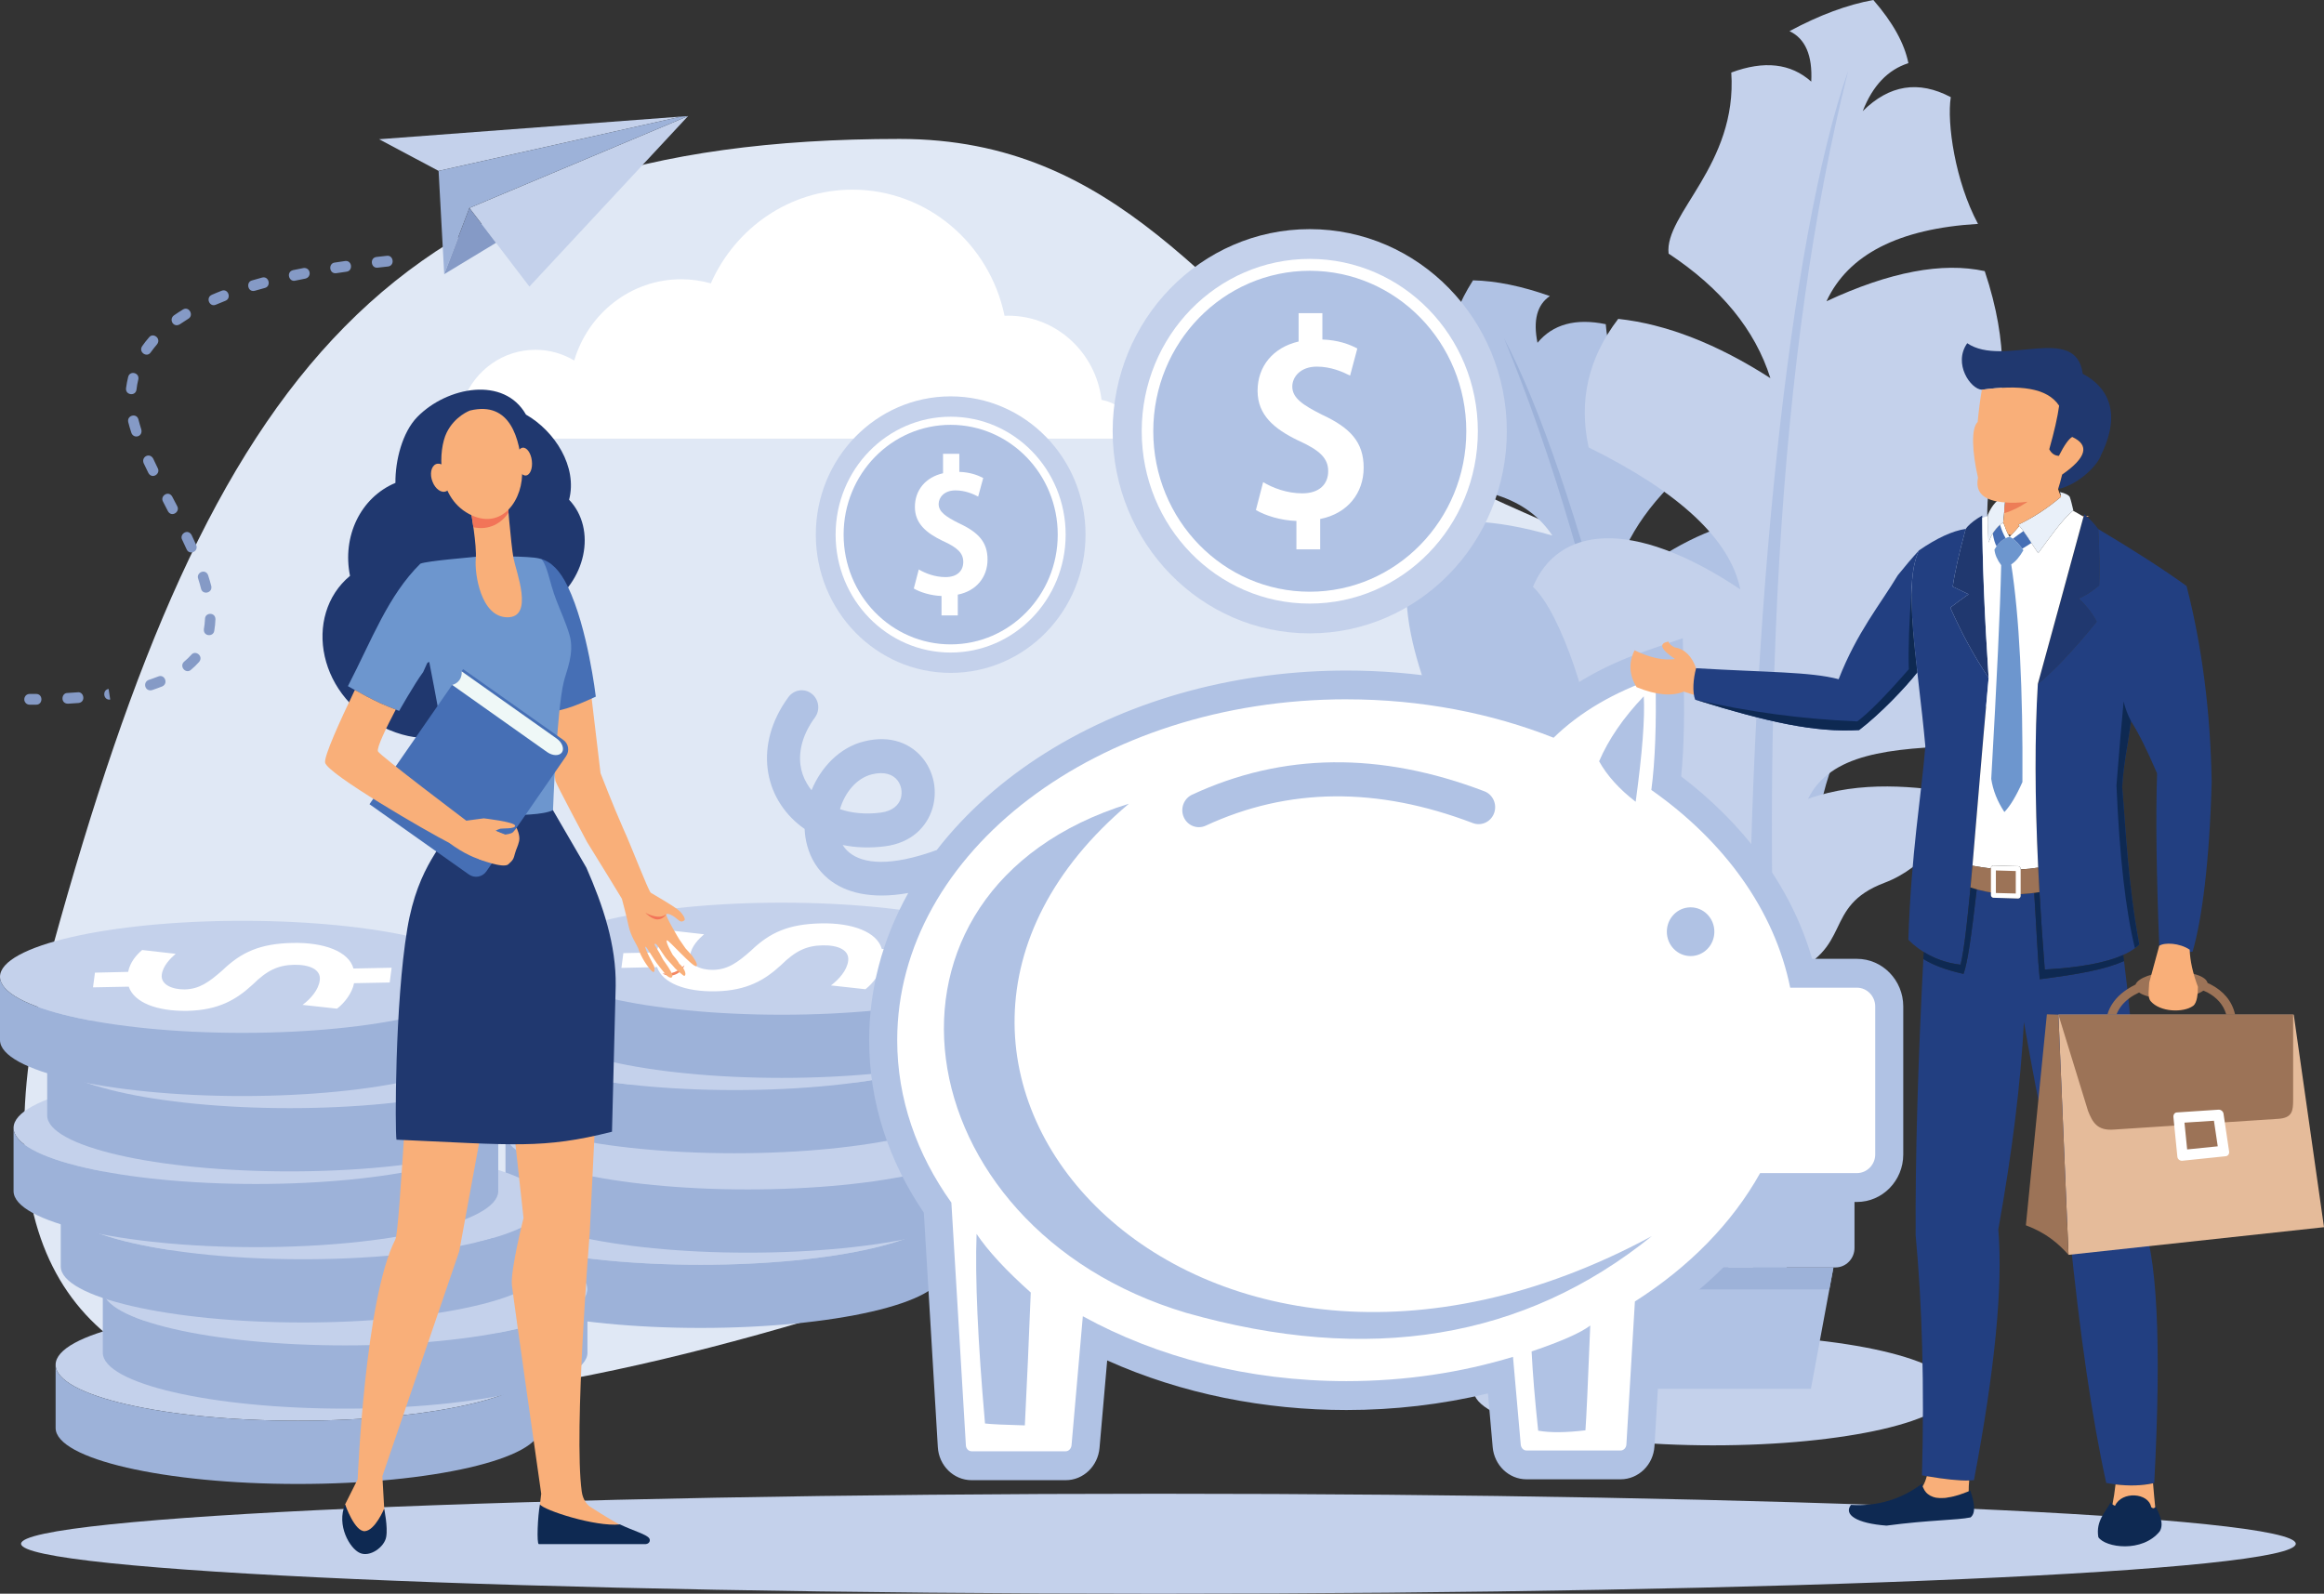 <?xml version="1.0" encoding="UTF-8"?><svg id="a" xmlns="http://www.w3.org/2000/svg" viewBox="0 0 1957.97 1342.91"><rect x="0" y="0" width="1957.97" height="1342.91" fill="#333333" stroke="none"/><path d="M757.88,117.07c184.72,0,262.52,135.56,395.84,240.91,176.48,139.46,352.96,48.67,381.22,519.86,25.13,419.28-288.65,45.36-731.2,195.55C361.27,1223.66-89.37,1284.09,44.37,798.12,178.12,312.08,328.69,117.07,757.88,117.07Z" style="fill:#e0e8f5; fill-rule:evenodd;"/><path d="M961.41,369.63H346.71c4.41-19.18,21.16-33.42,41.18-33.42,.92,0,1.92,.04,2.91,.11,9.66-24.39,33.01-41.57,60.27-41.57,11.92,0,23.14,3.31,32.72,9.03,11.71-39.61,47.64-68.47,90.09-68.47,8.66,0,17.04,1.2,24.99,3.46,20.59-46.59,66.31-78.96,119.34-78.96,62.97,0,115.57,45.58,128.14,106.29,1.06,0,2.12-.07,3.19-.07,40.32,0,73.62,30.94,78.52,70.91,16.46,3.17,29.53,16.09,33.36,32.69Z" style="fill:#fff; fill-rule:evenodd;"/><path d="M1462.11,440.58c26.05,25.26,37.9,55.48,35.56,90.71-61.69,43.1-93.63,83.43-95.7,121.04,72.48-66.14,126.93-65.96,151.42-25.34-18.1,22.46-30.74,99.92-26.41,135.6,7.74,62.97-8.94,119.47-55.37,140.73-10.65,24.46-21.8,37.28-33.58,38.66,11.29,70.55,20.73,142.19,28.39,214.85-7.81,4.08-19.03,3.64-24.99-.44-2.41-28.39-4.19-48.34-5.96-61.74-4.76-52.78-10.08-103.82-16.05-153.03-2.91-.36-5.76-.87-8.59-1.46-54.23-11.65-33.44-46.45-83.05-56.86-30.6-6.41-58.36-32.84-65.25-56.57,31.74-10.27,71.78-21.26,112.45-13.4-21.15-30.43-63.96-28.18-122.17-20.82-21.93-43.83-53.17-39.75-40.82-108.34,17.26-95.52-43.66-121.98-23.14-236.98,29.95-11.61,69.56-10.27,118.98,4.08-20.94-31.74-60.7-44.88-119.2-39.42,12.14-33.67,12.07-77.21,6.25-95.77,21.72-16.13,43.73-16.05,65.95,.22-9.94-17.44-22.87-27.45-38.63-29.92,.78-14.96,7.04-31.71,18.82-50.16,19.52,.44,41.11,4.88,64.74,13.25-10.79,7.32-14.26,20.42-10.43,39.39,12.92-15.65,32.16-20.89,57.5-15.69,5.39,68.25,64.31,95.96,65.31,125.37-34.71,31.38-55.01,65.6-60.98,102.65,35.35-31.12,70.35-51.33,104.92-60.61Z" style="fill:#b0c2e4; fill-rule:evenodd;"/><path d="M1466.43,1156.83c-7.66-72.66-17.11-144.3-28.39-214.85-40.04-266.47-109.97-541.7-170.87-656.88,81.21,196.39,137.37,466.28,168.32,809.55,1.77,13.4,3.54,33.34,5.96,61.74,5.96,4.08,17.18,4.51,24.99,.44Z" style="fill:#9db2d9; fill-rule:evenodd;"/><path d="M1363.35,268.69c-25.2,32.98-33.51,69.09-24.91,108.33,76.6,37.75,119.19,77.65,127.78,119.62-92.58-61.85-153.84-52.16-174.71-2.15,24.07,22.13,51.18,107.13,52.17,148.05,1.78,72.26,29.95,132.94,85.68,148.81,16.12,25.63,30.82,38.22,44.15,37.71-.91,81.32,.36,163.66,3.69,246.81,9.52,3.28,22.08,.87,28.12-4.95-1.99-32.25-3.33-55.04-3.55-70.47-3.34-60.21-5.82-118.52-7.25-175.09,3.13-.95,6.25-1.97,9.3-3.13,59.21-22.57,30.03-58.1,84.2-78.49,33.37-12.6,60.27-47.21,64.1-75.06-37.55-6.04-84.41-11.39-128.85,4.48,18.75-37.93,67.38-42.85,134.03-44.74,17.46-53.11,53.32-54.06,27.97-129.05-35.21-104.55,28.97-144.99-13.13-270.9-35.71-7.83-80.15,.62-133.32,25.37,18.31-39.42,60.84-61.16,127.64-65.2-19.24-35.82-26.34-84.85-22.93-106.77-27.11-14.34-51.82-10.41-74.18,11.79,8.31-21.4,21.15-34.91,38.47-40.44-3.34-16.71-13.2-34.44-29.53-53.22-21.79,3.93-45.37,12.67-70.63,26.25,13.35,6.33,19.45,20.49,18.31,42.52-17.25-15.4-39.68-17.95-67.37-7.64,5.25,77.83-56.57,119.25-52.81,152.56,44.29,29.27,72.9,64.25,85.75,104.95-45.01-28.9-87.74-45.54-128.21-49.94Z" style="fill:#c4d1eb; fill-rule:evenodd;"/><path d="M1477.22,1075.87c-3.34-83.14-4.61-165.48-3.69-246.81,1-307.05,34.08-629.14,83.56-769.43-58.92,235.31-77.3,548.95-55.3,940.82,.22,15.43,1.57,38.22,3.55,70.47-6.03,5.82-18.6,8.23-28.12,4.95Z" style="fill:#b0c2e4; fill-rule:evenodd;"/><path d="M1443.22,1124.79c111.45,0,201.82,20.82,201.82,46.59s-90.37,46.52-201.82,46.52-201.75-20.89-201.75-46.52,90.3-46.59,201.75-46.59Z" style="fill:#c4d1eb; fill-rule:evenodd;"/><path d="M1546.37,988.94h-196.28c-8.8,0-16.05,7.35-16.05,16.45v46.16c0,9.03,7.25,16.45,16.05,16.45h196.28c8.87,0,16.05-7.43,16.05-16.45v-46.16c0-9.1-7.17-16.45-16.05-16.45Z" style="fill:#b0c2e4; fill-rule:evenodd;"/><polygon points="1544.66 1068 1351.86 1068 1370.74 1170.22 1525.71 1170.22 1544.66 1068" style="fill:#b0c2e4; fill-rule:evenodd;"/><polygon points="1351.86 1068 1544.66 1068 1541.19 1086.5 1355.27 1086.5 1351.86 1068" style="fill:#9db2d9; fill-rule:evenodd;"/><path d="M590.28,971.32c-112.8,0-204.23,21.11-204.23,47.18s91.44,47.25,204.23,47.25,204.17-21.19,204.17-47.25-91.44-47.18-204.17-47.18Z" style="fill:#c4d1eb; fill-rule:evenodd;"/><path d="M618.82,824.11c-112.73,0-204.17,21.11-204.17,47.18s91.45,47.25,204.17,47.25,204.24-21.19,204.24-47.25-91.44-47.18-204.24-47.18Z" style="fill:#c4d1eb; fill-rule:evenodd;"/><path d="M630.03,907.83c-112.79,0-204.16,21.11-204.16,47.25s91.37,47.18,204.16,47.18,204.17-21.11,204.17-47.18-91.44-47.25-204.17-47.25Z" style="fill:#c4d1eb; fill-rule:evenodd;"/><path d="M658.58,760.63c-112.73,0-204.17,21.11-204.17,47.18s91.44,47.25,204.17,47.25,204.23-21.11,204.23-47.25-91.44-47.18-204.23-47.18Z" style="fill:#c4d1eb; fill-rule:evenodd;"/><path d="M590.28,1118.97c-112.8,0-204.23-21.11-204.23-47.18v-53.22c0,25.99,91.44,47.18,204.23,47.18s204.17-21.19,204.17-47.18v53.22c0,26.06-91.44,47.18-204.17,47.18Z" style="fill:#9db2d9; fill-rule:evenodd;"/><path d="M618.82,971.76c-112.73,0-204.17-21.11-204.17-47.18v-53.29c0,26.06,91.45,47.25,204.17,47.25s204.24-21.19,204.24-47.25v53.29c0,26.06-91.44,47.18-204.24,47.18Z" style="fill:#9db2d9; fill-rule:evenodd;"/><path d="M630.03,1055.55c-112.79,0-204.16-21.19-204.16-47.25v-53.22c0,26.06,91.37,47.18,204.16,47.18s204.17-21.11,204.17-47.18v53.22c0,26.06-91.44,47.25-204.17,47.25Z" style="fill:#9db2d9; fill-rule:evenodd;"/><path d="M658.58,908.27c-112.73,0-204.17-21.11-204.17-47.18v-53.22c0,26.06,91.44,47.18,204.17,47.18s204.23-21.11,204.23-47.18v53.22c0,26.06-91.44,47.18-204.23,47.18Z" style="fill:#9db2d9; fill-rule:evenodd;"/><path d="M251.02,1102.8c-112.8,0-204.16,21.11-204.16,47.18s91.37,47.18,204.16,47.18,204.17-21.11,204.17-47.18-91.44-47.18-204.17-47.18Z" style="fill:#c4d1eb; fill-rule:evenodd;"/><path d="M255.35,966.66c112.73,0,204.16,21.11,204.16,47.25s-91.44,47.18-204.16,47.18-204.17-21.11-204.17-47.18,91.44-47.25,204.17-47.25Z" style="fill:#c4d1eb; fill-rule:evenodd;"/><path d="M243.92,839.4c112.8,0,204.24,21.11,204.24,47.18s-91.44,47.18-204.24,47.18-204.16-21.11-204.16-47.18,91.43-47.18,204.16-47.18Z" style="fill:#c4d1eb; fill-rule:evenodd;"/><path d="M290.78,1039.32c-112.8,0-204.17,21.11-204.17,47.18s91.37,47.18,204.17,47.18,204.16-21.11,204.16-47.18-91.36-47.18-204.16-47.18Z" style="fill:#c4d1eb; fill-rule:evenodd;"/><path d="M215.6,903.25c112.8,0,204.17,21.11,204.17,47.18s-91.37,47.25-204.17,47.25-204.17-21.19-204.17-47.25,91.37-47.18,204.17-47.18Z" style="fill:#c4d1eb; fill-rule:evenodd;"/><path d="M204.17,775.91c112.8,0,204.16,21.11,204.16,47.18s-91.37,47.25-204.16,47.25S0,849.15,0,823.09s91.36-47.18,204.17-47.18Z" style="fill:#c4d1eb; fill-rule:evenodd;"/><path d="M251.02,1250.45c-112.8,0-204.16-21.11-204.16-47.18v-53.29c0,26.06,91.37,47.18,204.16,47.18s204.17-21.11,204.17-47.18v53.29c0,26.06-91.44,47.18-204.17,47.18Z" style="fill:#9db2d9; fill-rule:evenodd;"/><path d="M255.35,1114.38c112.73,0,204.16-21.19,204.16-47.25v-53.22c0,26.06-91.44,47.18-204.16,47.18s-204.17-21.11-204.17-47.18v53.22c0,26.06,91.44,47.25,204.17,47.25Z" style="fill:#9db2d9; fill-rule:evenodd;"/><path d="M243.92,987.05c112.8,0,204.24-21.11,204.24-47.18v-53.29c0,26.06-91.44,47.18-204.24,47.18s-204.16-21.11-204.16-47.18v53.29c0,26.06,91.43,47.18,204.16,47.18Z" style="fill:#9db2d9; fill-rule:evenodd;"/><path d="M290.78,1186.97c-112.8,0-204.17-21.11-204.17-47.18v-53.29c0,26.06,91.37,47.18,204.17,47.18s204.16-21.11,204.16-47.18v53.29c0,26.06-91.36,47.18-204.16,47.18Z" style="fill:#9db2d9; fill-rule:evenodd;"/><path d="M215.6,1050.89c112.8,0,204.17-21.19,204.17-47.25v-53.22c0,26.06-91.37,47.25-204.17,47.25s-204.17-21.19-204.17-47.25v53.22c0,26.06,91.37,47.25,204.17,47.25Z" style="fill:#9db2d9; fill-rule:evenodd;"/><path d="M204.17,923.56c112.8,0,204.16-21.11,204.16-47.18v-53.29c0,26.06-91.37,47.25-204.16,47.25S0,849.15,0,823.09v53.29c0,26.06,91.36,47.18,204.17,47.18Z" style="fill:#9db2d9; fill-rule:evenodd;"/><path d="M564.94,784.07c-5.04,4.22-10.22,10.34-11.86,18.49l-27.9,.58-1.63,12.45,30.03-.66c4.61,13.32,23.56,20.89,49.41,20.38,26.62-.58,41.46-9.61,55.16-22.2,12.06-11.87,21.29-16.24,34.79-16.53,13.13-.29,22.86,3.93,21.65,13.1-.99,8.01-7.81,15.58-14.48,20.68l29.03,3.2c6.39-4.95,12.78-13.4,14.34-21.48l30.03-.66,1.63-12.38-32.16,.66c-3.97-14.27-24.49-22.21-51.4-21.62-27.39,.58-43.01,7.72-58.91,23.01-11.57,10.27-19.66,15.87-31.81,16.16-10.29,.15-20.51-3.93-19.37-12.38,.92-7.43,7.24-13.76,11.71-17.62l-28.26-3.2Z" style="fill:#fff; fill-rule:evenodd;"/><path d="M119.76,800.52c-4.97,4.22-10.22,10.34-11.79,18.42l-27.97,.66-1.64,12.38,30.1-.58c4.54,13.32,23.57,20.82,49.34,20.38,26.62-.58,41.46-9.61,55.23-22.28,11.99-11.87,21.29-16.24,34.72-16.53,13.13-.22,22.86,4,21.65,13.1-.99,8.01-7.73,15.65-14.48,20.68l29.03,3.2c6.46-4.95,12.78-13.32,14.34-21.48l30.03-.58,1.63-12.45-32.16,.66c-3.9-14.27-24.49-22.13-51.32-21.55-27.4,.58-43.09,7.72-58.99,23.01-11.57,10.19-19.66,15.87-31.81,16.16-10.22,.15-20.52-3.93-19.37-12.45,.92-7.35,7.24-13.69,11.71-17.55l-28.26-3.2Z" style="fill:#fff; fill-rule:evenodd;"/><path d="M1416.38,654.22c50.97,38.8,92.29,91.04,110.32,153.73h37.76c21.52,0,39.04,18.06,39.04,40.12v124.71c0,22.13-17.53,40.04-39.04,40.04h-68.29c-24.49,39.17-58.14,71.93-95.83,97.63l-6.46,108.26c-.92,15.51-13.35,27.81-28.61,27.81h-79.15c-14.98,0-27.18-11.94-28.53-27.08l-3.98-45.28c-39.04,9.39-79.15,13.98-119.26,13.98-68.72,0-138.36-13.4-201.54-41.79l-6.46,73.75c-1.35,15.22-13.49,27.16-28.54,27.16h-79.15c-15.26,0-27.61-12.3-28.53-27.81l-11.79-197.59c-29.25-43.03-46.07-92.46-46.07-145.32,0-20.97,2.63-41.65,7.88-61.88,5.68-22.13,14.27-42.81,25.06-62.17-31.23,5.53-53.17-.29-67.3-11.87-9.08-7.5-14.91-17.25-17.81-27.99-1.28-4.59-1.99-9.32-2.2-14.12-1.06-.76-2.13-1.49-3.13-2.29-7.73-5.97-14.12-13.21-18.88-21.33-4.83-8.22-7.95-17.36-9.16-27.08-2.34-19.15,2.77-40.26,17.54-60.43,4.68-6.33,13.42-7.61,19.52-2.88,6.17,4.73,7.45,13.72,2.84,20.02-10.15,13.8-13.71,27.59-12.28,39.68,.71,5.71,2.55,11.1,5.46,15.98,1.14,2,2.48,3.9,3.91,5.72,8.02-19.48,23.71-36.04,44.08-41.13,23-5.79,40.18,2,50.27,14.96,4.47,5.79,7.38,12.63,8.73,19.73,1.27,7.06,.92,14.49-1.14,21.51-4.68,15.73-17.68,29.23-39.97,32.14-12.77,1.64-24.77,1.17-35.71-1.09,1.42,2.33,3.27,4.48,5.47,6.3,11.78,9.72,34.99,12.05,73.75-2.04,24.99-32.33,56.51-59.66,90.94-81.39,75.54-47.65,165.98-69.86,254.22-69.86,57.42,0,115.22,9.32,169.52,28.83,24.56-20.64,53.25-35.31,83.42-45.61l30.45-10.48,.71,32.94c.64,27.3,.64,55.95-2.06,83.54h0Zm-681.92-1.71c-12.99,3.28-22.79,15.54-26.77,29.34,9.87,3.35,21.52,4.55,34.43,2.88,9.73-1.27,15.12-6.3,16.83-12.08,.7-2.51,.85-5.28,.35-7.94-.5-2.62-1.56-5.1-3.19-7.17-3.77-4.95-11.08-7.68-21.66-5.02Z" style="fill:#b0c2e4; fill-rule:evenodd;"/><path d="M1134.35,589.28c62.96,0,122.31,11.69,174.56,32.36,22.08-21.51,50.69-38.33,85.83-50.42,.92,38.91-.29,70.36-3.48,94.43,61.2,42.99,103.72,101.09,116.99,166.61h56.22c8.45,0,15.4,7.13,15.4,15.8v124.71c0,8.66-6.96,15.72-15.4,15.72h-81.56c-23.57,42.23-59.92,79.21-105.5,108.19l-7.17,120.56c-.21,2.77-2.27,5.02-4.97,5.02h-79.15c-2.7,0-4.68-2.33-4.89-5.02l-6.53-73.9c-43.38,13.18-90.73,20.46-140.35,20.46-82.99,0-159.66-20.31-222.06-54.68l-9.52,108.77c-.29,2.69-2.27,5.02-4.97,5.02h-79.15c-2.7,0-4.75-2.26-4.89-5.02l-12.22-204.51c-29.11-40.7-45.64-87.37-45.64-136.87,0-158.64,169.45-287.25,378.45-287.25Z" style="fill:#fff; fill-rule:evenodd;"/><path d="M1015.79,695.75c-7.03,3.24-15.33,.04-18.46-7.17-3.19-7.21,0-15.69,7.04-18.96,76.24-35.42,158.37-36.37,246.26-2.84,7.17,2.77,10.86,10.96,8.16,18.38-2.69,7.39-10.72,11.14-17.88,8.41-80.72-30.79-155.68-30.03-225.11,2.18Z" style="fill:#b0c2e4; fill-rule:evenodd;"/><path d="M1424.34,764.56c11.07,0,20.01,9.17,20.01,20.53s-8.94,20.53-20.01,20.53-20.03-9.17-20.03-20.53,8.95-20.53,20.03-20.53Z" style="fill:#b0c2e4; fill-rule:evenodd;"/><path d="M1347.25,641.48c6.67,12.01,16.89,23.41,30.81,34.14,5.61-41.24,7.88-70.87,6.81-88.89-17.03,17.87-29.6,36.07-37.62,54.75Z" style="fill:#b0c2e4; fill-rule:evenodd;"/><path d="M951.12,677.22c-262.09,220.86,52.53,573.74,440.49,364.42-107.55,86.78-238.31,108.33-392.36,64.58-239.73-71.57-283.82-355.94-48.13-429Z" style="fill:#b0c2e4; fill-rule:evenodd;"/><path d="M829.87,1199.49c-6.1-69.46-8.45-122.75-7.1-159.73,9.66,14.41,24.91,30.87,45.64,49.36-1.56,39.68-3.2,77.03-4.97,111.97-16.89-.44-28.04-.95-33.58-1.6Z" style="fill:#b0c2e4; fill-rule:evenodd;"/><path d="M1295.92,1205.53c-2.77-25.85-4.62-48.12-5.54-66.76,25.21-8.52,41.67-15.87,49.41-21.84-1.92,48.34-3.27,77.75-4.05,88.31-16.47,1.97-29.74,2.11-39.83,.29Z" style="fill:#b0c2e4; fill-rule:evenodd;"/><path d="M975.97,1258.68c529.23,0,958.22,18.86,958.22,42.15s-428.99,42.08-958.22,42.08-958.22-18.93-958.22-42.08,429-42.15,958.22-42.15Z" style="fill:#c4d1eb; fill-rule:evenodd;"/><path d="M1103.46,193.08c91.71,0,166.04,76.26,166.04,170.29s-74.33,170.33-166.04,170.33-166.04-76.26-166.04-170.33,74.4-170.29,166.04-170.29Z" style="fill:#c4d1eb; fill-rule:evenodd;"/><path d="M1103.46,218.16c78.23,0,141.63,65.01,141.63,145.21s-63.4,145.24-141.63,145.24-141.56-65.01-141.56-145.24,63.4-145.21,141.56-145.21Z" style="fill:#fff; fill-rule:evenodd;"/><path d="M1103.46,228.17c72.84,0,131.9,60.54,131.9,135.2s-59.06,135.23-131.9,135.23-131.83-60.54-131.83-135.23,59.06-135.2,131.83-135.2Z" style="fill:#b0c2e4; fill-rule:evenodd;"/><path d="M1143.57,293.66c-6.74-3.57-16.33-7.14-29.46-7.57v-22.21h-20.02v23.88c-21.66,5.06-34.58,21-34.58,41.54s14.13,32.11,33.94,41.75c18.81,8.41,25.55,15.29,25.55,25.99s-7.17,18.67-21.86,18.67c-12.92,0-24.92-4.62-32.95-9.43l-6.1,23.48c7.73,4.62,21,8.81,34.14,9.21v23.95h20.02v-25.59c23.14-4.62,36.63-21.84,36.63-43.25s-11.08-33.53-35.14-44.67c-16.19-8.15-24.99-14.05-24.99-23.7,0-8.15,6.96-16.78,20.66-16.78,11.85,0,21.86,4.4,28.04,7.57l6.1-22.86Z" style="fill:#fff; fill-rule:evenodd;"/><path d="M800.91,333.99c62.75,0,113.65,52.16,113.65,116.49s-50.89,116.52-113.65,116.52-113.58-52.16-113.58-116.52,50.83-116.49,113.58-116.49Z" style="fill:#c4d1eb; fill-rule:evenodd;"/><path d="M800.91,351.14c53.52,0,96.9,44.48,96.9,99.34s-43.37,99.38-96.9,99.38-96.91-44.48-96.91-99.38,43.38-99.34,96.91-99.34Z" style="fill:#fff; fill-rule:evenodd;"/><path d="M800.91,357.98c49.83,0,90.23,41.43,90.23,92.5s-40.39,92.5-90.23,92.5-90.16-41.39-90.16-92.5,40.32-92.5,90.16-92.5Z" style="fill:#b0c2e4; fill-rule:evenodd;"/><path d="M828.38,402.79c-4.61-2.44-11.22-4.88-20.16-5.17v-15.22h-13.71v16.38c-14.84,3.42-23.71,14.31-23.71,28.39s9.73,21.95,23.28,28.54c12.85,5.75,17.47,10.48,17.47,17.8s-4.9,12.78-14.98,12.78c-8.79,0-17.03-3.17-22.5-6.44l-4.19,16.05c5.32,3.17,14.41,6.01,23.35,6.3v16.38h13.71v-17.51c15.83-3.17,25.06-14.92,25.06-29.56s-7.6-22.97-24.07-30.58c-11.08-5.57-17.11-9.61-17.11-16.24,0-5.57,4.75-11.47,14.12-11.47,8.17,0,14.98,3.02,19.17,5.21l4.26-15.65Z" style="fill:#fff; fill-rule:evenodd;"/><path d="M1439.25,589.02c-2.49-.87-10.87-2.88-20.66-6.26-10.08,4.19-23.35,2.95-39.75-3.71-6.25-10.19-6.89-20.57-1.71-31.09,12.92,6.33,24.35,8.77,34.07,7.35-12.14-8.23-14.05-13.11-5.61-14.67,.78,1.93,2.56,3.53,5.18,4.81,8.52,1.42,14.56,7.28,18.18,17.62,4.54,1.24,9.22,2.37,11.56,3.17-2.41,5.97-2.91,13.1-1.27,22.79Z" style="fill:#f9af79; fill-rule:evenodd;"/><path d="M1669.75,328.38c31.3-4.15,54.94-1.93,65.1,13.47-1.28,9.43-4.05,21.62-8.31,36.69,1.85,3.57,4.55,5.42,8.09,5.57,4.48-8.92,8.24-14.23,11.22-15.98,14.91,6.88,12.07,17.47-8.46,31.74-1.2,4.95-2.34,9.03-3.41,12.27,18.46-4.26,33.86-21.19,36.07-28.54,21.51-43.5-2.49-61.92-15.34-68.62-5.68-43.1-66.72-5.02-97.32-25.77-12.14,17.22,2.91,38.8,12.36,39.17Z" style="fill:#20386f; fill-rule:evenodd;"/><path d="M1766.44,523.83c-19.66,24.21-36.21,41.72-49.55,52.49,12.21-44.26,25.2-91.99,39.11-143.1,4.9,4.22,8.8,8.44,11.79,12.59,1.06,20.71,1.35,36.55,.78,47.43-7.17,5.86-12.99,9.54-17.39,10.99,6.6,6.19,11.71,12.67,15.26,19.58Z" style="fill:#20386f; fill-rule:evenodd;"/><path d="M1643.12,512.03c9.59,21.73,20.38,41.46,32.3,59.19-3.55-54.09-5.33-99.74-5.4-136.8-5.32,3.06-9.3,6.01-12.28,9.21-.58,.69-1.06,1.35-1.64,2.04-5.61,20.71-9.3,36.95-10.93,48.63,5.25,2.51,9.72,4.66,13.35,6.44-4.97,3.42-10.08,7.17-15.41,11.28Z" style="fill:#20386f; fill-rule:evenodd;"/><path d="M1767.79,445.82c30.31,18.06,55.15,34.04,74.4,47.98,13.06,50.85,20.09,105.78,21.15,164.83-1.78,67.78-8.31,116.92-16.11,143.35-11.43,.58-23.5-.58-28.05-5.02-2.41-59.7-3.05-108.12-1.85-145.28-8.38-19.62-15.68-34.25-21.93-43.94-2.77,20.17-6.6,37.68-7.45,55.73,3.2,36.95,4.75,81.07,14.41,132.4-12,11.79-38.55,18.78-79.65,21.11-7.67-97.16-9.66-177.39-5.83-240.66,13.35-10.77,29.89-28.28,49.55-52.49-3.55-6.92-8.66-13.4-15.26-19.58,4.4-1.46,10.22-5.13,17.39-10.99,.57-10.88,.29-26.72-.78-47.43Z" style="fill:#223f81; fill-rule:evenodd;"/><path d="M1675.43,571.22c-11.79,128.86-16.75,212.63-23.64,241.67-19.66-2.18-34.86-11.65-44.02-21.04,2.42-73.32,10.8-120.09,14.34-162.97-6.38-70.37-19.37-135.02-5.39-165.08,15.12-10.41,28.25-16.45,39.39-18.13-5.61,20.71-9.3,36.95-10.93,48.63,5.25,2.51,9.72,4.66,13.35,6.44-4.97,3.42-10.08,7.17-15.41,11.28,9.59,21.73,20.38,41.46,32.3,59.19Z" style="fill:#223f81; fill-rule:evenodd;"/><path d="M1598.9,484.73c5.69-7.1,11.57-14.05,17.82-20.93-9.74,20.82-6.46,58.28-1.43,102.76-9.79,12.49-30.88,34.76-48.98,48.6-37.13,2.22-76.88-6.62-138.14-25.63-2.49-6.55-1.64-17.4,.78-26.46,59.7,3.53,96.18,2.91,120.11,9.25,15.47-39.61,35.14-63.09,49.83-87.58Z" style="fill:#223f81; fill-rule:evenodd;"/><path d="M1717.17,466.13c10.79-14.52,19.73-27.81,29.61-36.07-1.07-4.4-1.78-7.75-2.92-11.1-.57-1.57-3.98-3.46-8.38-4.3,.43,.73,1.28,3.82,.57,4.3-.21,.14-.35,.29-.57,.44-10.43,8.66-21.44,16.13-35,22.71,6.46,7.72,10.93,15.84,16.68,24.03Z" style="fill:#e9f0f9; fill-rule:evenodd;"/><path d="M1674.71,433.95c-.28,9.43-.07,17.18,.71,23.26,2.19-6.99,6.24-12.63,12.28-17.04,.85-7.97,1.5-15.47,1.85-22.42-6.53,2.51-11.42,7.9-14.84,16.2Z" style="fill:#e9f0f9; fill-rule:evenodd;"/><path d="M1661.79,729.46c3.55-40.7,7.74-93.84,13.64-158.24-3.48-53.18-5.26-98.14-5.4-134.87,1.42-.55,2.99-1.06,4.68-1.49-.28,9.03-.07,16.45,.71,22.35,2.19-6.99,6.24-12.63,12.28-17.04,1.85,3.68,2.42,7.64,5.4,12.12,3.2-3.39,6.24-6.66,8.24-9.17,6.03,7.43,10.36,15.18,15.83,23.01,10.64-14.38,19.59-27.48,29.32-35.82,3.27,1.78,6.24,3.42,8.87,5.06-13.64,50.27-26.48,97.27-38.48,140.95-2.62,43.57-2.55,95.19,.29,154.74-4.83,.8-9.72,1.31-14.77,1.53v-.51c0-1.17-.99-2.18-2.13-2.18l-20.8-.58c-1.13-.07-2.12,.87-2.12,2.04v.44c-5.04-.58-10.22-1.38-15.55-2.33Z" style="fill:#fff; fill-rule:evenodd;"/><path d="M1680.32,463.11c3.62-6.08,7.89-9.68,12.78-10.81,3.62,1.64,7.45,5.39,11.64,11.32-3.26,5.68-6.68,9.68-10.29,11.94,6.82,43.94,9.93,105.06,9.44,183.43-5.18,11.65-10.22,20.09-15.19,25.26-5.96-9.03-9.65-18.35-11.08-27.96,4.69-82.23,7.53-142.26,8.38-180.05-3.4-4.59-5.25-8.95-5.68-13.14Z" style="fill:#6d96ce; fill-rule:evenodd;"/><path d="M1704.68,447.57c2.41,3.28,4.61,6.62,6.74,9.97-1.99,1.35-4.54,2.95-7.66,4.77-2.77-3.75-5.4-6.55-7.88-8.37,2.98-2.29,5.96-4.44,8.8-6.37h0Zm-19.59-5.32c1.13,4.08,2.69,7.83,4.68,11.28-2.77,1.38-5.33,3.64-7.6,6.81-1.34-2.11-2.41-5.68-3.27-10.74,1.64-2.69,3.77-5.17,6.18-7.35Z" style="fill:#466fb5; fill-rule:evenodd;"/><path d="M1613.95,1040.92c-.36-65.89,1.85-143.57,6.46-232.83,8.58,5.31,19.66,9.39,33.85,12.52,3.41-9.25,6.53-31.16,11.15-71.21,3.91,1.02,7.88,1.9,11.93,2.62v2.26c0,1.16,.99,2.18,2.12,2.18l20.8,.66c1.14,0,2.13-.95,2.13-2.11v-1.6c3.76-.22,7.52-.51,11.42-1.02,2.13,33.71,2.99,56.28,4.68,72.73,34.08-4.37,54.53-8.15,71-15.29,8.45,66.4,13.13,138.04,13.98,214.92,13.98,30.72,17.75,105.64,11.49,224.82-11.93,2.77-25.41,2.77-40.46,0-11.85-53.58-22.14-124.2-30.95-211.71-12.35-41.86-25.2-100.76-38.4-176.62-2.7,51.47-9.87,109.64-21.58,174.66,3.97,47.98-2.85,118.45-20.52,211.35-9.3,.95-23.85-.44-43.8-4.08,2.06-75.57,.22-142.99-5.32-202.25Z" style="fill:#223f81; fill-rule:evenodd;"/><path d="M1718.51,825.13c-1.7-16.45-2.55-39.02-4.68-72.73,1.5-.22,2.92-.44,4.41-.66,1.2,20.82,2.7,42.52,4.48,65.23,29.6-1.6,51.61-5.75,66.16-12.3,.21,1.67,.43,3.42,.65,5.17-16.48,7.13-36.92,10.92-71,15.29h0Zm-64.24-4.51c-14.19-3.13-25.27-7.21-33.85-12.52,.07-1.97,.21-3.93,.28-5.97,8.38,5.24,18.89,9.39,31.09,10.77,2.91-12.23,5.47-34.22,8.38-65.09,1.71,.58,3.47,1.16,5.25,1.6-4.61,40.05-7.73,61.96-11.15,71.21Z" style="fill:#0e2952; fill-rule:evenodd;"/><path d="M1816.27,1269.6c-1.92,1.89-2.55,1.38-3.91,.36-2.19-12.23-24.84-13.69-30.45-1.17-1.71-.66-2.84-1.75-3.54-3.2-3.98,8.01-12.92,15.8-10.51,29.71,5.97,8.88,36.98,13.25,51.68-4.88,4.19-6.92-.99-15.65-3.27-20.82h0Zm-156.32-13.54c3.84,10.56,4.69,19.15,.22,22.57-11.43,2.4-34.79,2.11-70.77,6.92-25.35-1.89-36.35-9.32-29.96-17.47,22.08,1.31,42.03-4.51,59.78-17.76,3.33,13.83,16.89,15.73,40.74,5.75Z" style="fill:#0e2952; fill-rule:evenodd;"/><path d="M1813.93,1249.87c.64,7.35,1.2,14.12,1.85,20.24-1.57,1.31-2.2,.73-3.41-.15-2.19-12.23-24.84-13.69-30.45-1.17h-.14l-.08-.07h-.14v-.07h-.14l-.07-.07h0l-.07-.07h-.22v-.07l-.07-.07h-.14v-.07h-.08l-.07-.07h-.07l-.07-.07h0l-.07-.07h-.07l-.07-.07h0l-.07-.07h-.08l-.07-.07h0l-.07-.07h-.07v-.07h-.07v-.07h-.15c.99-4.95,1.85-10.63,2.56-16.82,11.5,1.38,22.08,1.09,31.59-.95h0Zm-190.61-5.97c-.85,3.28-1.99,6.12-3.48,8.59,.14,.36,.29,.73,.43,1.02,.64,1.6,1.49,2.91,2.48,4.08h0c.36,.29,.71,.73,1.07,1.02h0c.14,.15,.29,.22,.36,.29l.07,.07c1.27,1.02,2.77,1.82,4.47,2.4h0c.15,0,.29,.15,.5,.15h.07c.15,.07,.29,.15,.44,.15h.07c.21,.07,.35,.15,.5,.15h.07c.14,0,.29,.07,.5,.15h.07l.5,.07h.07c1.71,.29,3.62,.36,5.69,.22h.78l.57-.07h.15l.63-.07h.14l.64-.15h0l.7-.07,.15-.07c1.7-.22,3.48-.58,5.39-1.02l.22-.15,.71-.15h.07l.71-.22,.29-.07,.64-.14,.21-.15,.71-.15,.21-.07,.71-.22,.21-.07,.71-.22,.21-.15,.78-.22,.14-.07,.78-.29h.22l.77-.29,.99-.44c.56-.15,1.21-.44,1.84-.66l.15-.07,.99-.44c0-2.91,.07-5.97,.42-9.03-8.52,.22-20.37-1.02-35.7-3.64Z" style="fill:#f9af79; fill-rule:evenodd;"/><path d="M1610.61,495.47c-.78,19.69,1.64,44.08,4.68,71.09-9.79,12.49-30.88,34.76-48.98,48.6-37.13,2.22-76.88-6.62-138.14-25.63,44.58,10.3,90.09,16.45,136.58,18.35,9.44-6.95,23.92-21.62,43.44-43.97-.57-17.11,.22-39.93,2.41-68.44Z" style="fill:#0e2952; fill-rule:evenodd;"/><path d="M1783.12,661.9c2.12-27.45,4.19-51,6.03-70.8,1.36,5.64,3.41,11.17,6.25,16.64-2.77,20.17-6.6,37.68-7.45,55.73,3.2,36.95,4.75,81.07,14.41,132.4-1.14,1.09-2.34,2.11-3.69,3.06-7.81-31.6-12.99-77.25-15.54-137.02Z" style="fill:#0e2952; fill-rule:evenodd;"/><path d="M1718.23,751.74c-20.65,3.35-40.04,2.04-58.07-3.93,.5-5.82,1.06-11.94,1.63-18.35,19.88,3.79,38.41,4.37,55.38,1.6,.35,6.84,.71,13.69,1.06,20.68Z" style="fill:#9c7357; fill-rule:evenodd;"/><path d="M1700.27,729.9l-20.8-.58c-1.13-.07-2.12,.87-2.12,2.11v22.79c0,1.24,.99,2.26,2.12,2.26l20.8,.66c1.14,0,2.13-.95,2.13-2.18v-22.79c0-1.24-.99-2.26-2.13-2.26Z" style="fill:#fff; fill-rule:evenodd;"/><polygon points="1698.29 733.98 1698.29 752.91 1681.53 752.47 1681.53 733.47 1698.29 733.98" style="fill:#9c7357; fill-rule:evenodd;"/><path d="M1760.19,434.68c-.78,.04-1.63,.07-2.48,.07l.71,.69,1.78-.76h0Zm-4.62,0c-.5,0-.99-.07-1.49-.11,.5,.29,.92,.55,1.28,.8l.21-.69h0Zm-19.02-16.16c-10.15,8.52-20.73,15.87-33.58,22.39-.85,.4-1.63,.8-2.48,1.2,.28,.36,.57,.69,.85,1.02-1.78,2.18-4.34,4.95-7.04,7.9-.92-.25-1.77-.55-2.55-.95-1.85-3.6-2.55-6.84-4.05-9.9,.22-1.78,.36-3.53,.57-5.28,.14-2.04,.78-9.5,1.13-11.54-1.06-.07-2.06-.15-2.98-.25-1.21-.15-2.63-.4-4.27-.69v.04c-12.63-2.44-17.88-9.06-15.68-19.88-5.11-22.39-5.82-41.75-.29-46.99,.92-9.57,2.06-18.6,3.55-27.19,31.3-4.15,54.94-1.97,65.1,13.47-1.28,9.43-4.05,21.62-8.31,36.69,1.85,3.57,4.55,5.42,8.09,5.57,4.48-8.92,8.24-14.23,11.22-15.94,14.91,6.84,12.07,17.44-8.46,31.71-1.2,4.95-2.34,9.03-3.41,12.27,.5,1.78,1.35,3.97,2.56,6.37Z" style="fill:#f9af79; fill-rule:evenodd;"/><path d="M1689.41,423.36c5.54,.51,11.86,.33,18.88-.58-6.67,4.51-13.2,7.75-19.8,9.65,.14-1.31,.21-2.62,.36-3.9,.21-2.18,.43-4.22,.57-5.17Z" style="fill:#ed7d57; fill-rule:evenodd;"/><polygon points="1734.2 854.98 1742.73 1057.38 1957.97 1034.08 1932.48 854.98 1734.2 854.98" style="fill:#e5bb9a; fill-rule:evenodd;"/><path d="M1706.81,1032.48c17.32,6.48,27.39,15.43,35.92,24.9l-8.52-202.4-9.72-.29-17.68,177.79Z" style="fill:#9c7357; fill-rule:evenodd;"/><path d="M1734.2,854.98l24.99,81.18c3.62,8.96,7.31,16.89,21.93,15.65l138.15-9.03c12.35-.73,12.63-7.14,12.7-15.8v-72h-197.78Z" style="fill:#9c7357; fill-rule:evenodd;"/><path d="M1833.95,937.39l35.13-2.33c1.92-.15,3.84,1.31,4.2,3.2l4.75,32.03c.28,1.97-.92,3.79-2.84,4l-36.56,3.79c-1.92,.22-3.98-1.24-4.19-3.28l-3.33-33.42c-.22-2.04,.92-3.86,2.84-4Z" style="fill:#fff; fill-rule:evenodd;"/><polygon points="1840.41 945.98 1842.68 968.55 1868.45 965.93 1865.25 944.38 1840.41 945.98" style="fill:#9c7357; fill-rule:evenodd;"/><path d="M1775.45,854.98c2.2-7.86,7.24-14.42,14.06-19.51,2.91-2.18,6.17-4.15,9.65-5.83,2.13-5.53,14.56-10.19,29.88-10.78,16.12-.58,29.54,3.5,30.82,9.39,1.06,.51,2.05,.95,2.98,1.46,10.15,5.31,17.75,13.69,20.24,25.26h-7.45c-2.34-8.52-8.31-14.71-15.98-18.78-1.06-.51-2.12-1.02-3.27-1.46-5.04,3.64-14.98,6.41-26.48,6.84-12.14,.51-22.64-1.67-27.76-5.24-3.05,1.46-5.89,3.06-8.45,5.02-4.82,3.64-8.59,8.23-10.57,13.62h-7.67Z" style="fill:#9c7357; fill-rule:evenodd;"/><path d="M1810.73,827.97c-.07,4.88-1.78,12.23,1.28,15.73,7.88,9.17,27.32,9.83,35.63,3.93,3.62-2.55,4.05-10.85,4.12-16.09-4.26-11.36-6.6-21.7-6.96-31.31-8.52-5.75-21.3-6.26-25.63-3.28l-8.45,31.01Z" style="fill:#f9af79; fill-rule:evenodd;"/><polygon points="579.7 97.81 395.48 175.24 446.03 241.49 579.7 97.81" style="fill:#c4d1eb; fill-rule:evenodd;"/><polygon points="369.51 144.01 574.03 98.21 319.39 117.32 369.51 144.01" style="fill:#c4d1eb; fill-rule:evenodd;"/><polygon points="369.51 144.01 374.26 231.01 395.48 175.24 579.7 97.81 574.03 98.21 369.51 144.01" style="fill:#9db2d9; fill-rule:evenodd;"/><polygon points="374.26 231.01 417.85 204.62 395.48 175.24 374.26 231.01" style="fill:#859ac6; fill-rule:evenodd;"/><path d="M326.91,224.57c5.96-.76,4.62-9.72-.92-9.03l-8.8,.98c-5.96,.76-4.68,9.76,.99,9.03l8.73-.98h0ZM24.85,584.73c-3.91,0-5.82,4.95-3.2,7.64,.71,.84,1.99,1.42,3.2,1.42h5.75c5.68,0,5.82-9.06-.14-9.06h-5.61Zm31.94-.8c-5.25,0-5.96,9.03,.5,9.03l8.87-.58c6.32-.76,4.61-9.68-.64-9.03l-8.73,.58h0Zm34.72-3.39c-5.47,.69-4.68,9.72,1.35,8.95l-1.35-8.95h0Zm33.79-7.64c-5.33,2.04-3.2,10.12,2.77,8.63,2.91-.98,5.75-2,8.59-3.13,5.4-2.37,2.13-10.56-3.27-8.41-2.69,1.06-5.39,2-8.09,2.91h0Zm29.95-15.47c-4.62,3.93,1.21,10.77,5.54,7.06,2.49-2.11,4.83-4.3,6.96-6.73,3.98-4.84-3.05-10.34-6.6-6.01-1.85,2.07-3.76,3.89-5.89,5.68h0Zm16.54-27.45c-.78,6.44,8.02,6.92,8.73,1.53,.57-3.24,.85-6.37,.99-9.65,0-6.26-8.8-5.93-8.8-.25-.14,2.84-.43,5.57-.92,8.37h0Zm-2.41-33.89c1.35,5.53,10,3.64,8.59-2.4-.77-2.95-1.7-6.04-2.62-8.96-2.2-5.9-10.29-2.33-8.38,2.91,.92,2.77,1.7,5.61,2.41,8.45h0Zm-12.14-33.2c2.2,5.21,10.43,1.97,8.02-3.79-1.28-2.77-2.56-5.57-3.83-8.26-3.26-5.82-10.51-.62-7.96,3.97,1.28,2.66,2.56,5.39,3.77,8.08h0Zm-15.76-32.14c3.05,5.5,10.5,.62,7.81-4.26l-4.2-8.01c-3.05-5.5-10.5-.62-7.73,4.26,1.35,2.62,2.77,5.39,4.12,8.01h0Zm-16.47-32.22c3.2,5.72,10.51,.62,7.88-4.04l-3.83-8.05c-3.06-5.42-10.22-1.49-8.02,3.9l3.97,8.19h0Zm-14.34-33.82c1.99,5.42,9.87,3.28,8.38-2.8-.84-2.8-1.7-5.53-2.41-8.41-1.42-5.75-9.93-3.57-8.59,2.22,.78,3.06,1.64,6.01,2.63,8.99h0Zm-4.48-37.6c-.71,5.93,8.1,7.03,8.81,1.13,.28-2.8,.84-5.64,1.49-8.34,1.42-5.9-7.17-7.97-8.52-2.26-.78,3.09-1.34,6.26-1.78,9.46h0Zm13.64-35.49c-3.48,4.95,3.83,10.12,7.11,5.35,1.7-2.33,3.4-4.55,5.25-6.7,4.05-4.95-3.13-10.34-6.53-6.08-2.06,2.29-4.05,4.88-5.83,7.43h0Zm26.7-25.85c-4.55,3.35-.43,10.67,4.89,7.54,2.42-1.64,4.82-3.2,7.24-4.7,4.89-2.88,.71-10.85-4.48-7.83-2.63,1.6-5.18,3.28-7.66,4.99h0Zm31.94-17.36c-5.47,2.4-1.92,10.67,3.34,8.37,2.69-1.17,5.39-2.26,8.09-3.31,5.39-2.11,2.34-10.59-3.13-8.48-2.77,1.09-5.61,2.22-8.31,3.42h0Zm33.79-12.09c-5.25,1.35-3.54,10.27,2.41,8.7l8.45-2.37c5.54-1.42,3.55-10.23-2.26-8.77l-8.59,2.44h0Zm34.65-8.7c-6.11,1.56-3.41,10.23,1.78,8.88l8.65-1.75c5.61-1.42,4.26-9.65-1.71-8.88l-8.72,1.75h0Zm35.07-6.37c-5.54,.73-4.75,9.76,1.35,8.96l8.66-1.27c5.61-.73,4.68-9.76-1.21-8.99l-8.8,1.31Z" style="fill:#859ac6; fill-rule:evenodd;"/><path d="M576.65,813.34c-5.18,5.31-11.14,7.86-18.45,6.92,7.1,4.59,16.11-.07,18.45-6.92Z" style="fill:#f48661; fill-rule:evenodd;"/><path d="M294.89,485.24c-6.75-33.13,8.73-65.96,38.26-78.34-.21-18.86,5.83-42.77,18.53-55.66,25.13-25.52,73.05-34.44,91.44-1.89,24.42,13.94,43.59,44.16,36.34,71.75,23.57,24.75,14.63,69.56-19.8,90.71,.49,27.81-13.98,55.4-37.98,67.27-5.76,2.88-14.77,6.88-15.9,8.08,1.49-1.46-17.82,52.93-77.74,27.99-61.12-25.34-73.05-96.83-33.15-129.92Z" style="fill:#20386f; fill-rule:evenodd;"/><path d="M582.75,804.89s-3.97-4.3-5.25-5.82c-1.35-1.89-5.25-7.57-5.25-7.57,0,0-12.43-20.53-10.8-21.26,1.57-.87,5.69,1.53,6.9,2.48,1.2,1.02,2.77,2.11,3.97,3.13,1.2,.95,2.98,.95,4.33-.44,1.35-1.38-2.62-6.48-4.33-7.94-5.4-4.59-22.15-13.98-23.93-15.14-2.06-1.17-17.03-40.74-23.21-53.88h0c-9.58-21.77-18.24-44.63-19.23-46.96l-12-100.98-38.97-10.19s11.7,112.19,12.98,117.69c.57,2.66,26.63,51.51,26.63,51.51,14.34,23.3,27.05,43.76,29.32,47.76,0,0,3.76,13.83,5.61,22.71,1.85,8.96,7.17,16.38,8.09,18.86,.07,.36,2.77,8.96,9.66,17.4,5.96,7.43,3.76-2.26,3.76-2.26,0,0-8.59-15.8-7.24-16.23,1.07-.29,5.26,8.52,11.72,16.74,1.71,2.11,3.34,4.22,4.89,6.12,4.05,4.95,8.24,4,4.82-1.97-1.13-2.04-3.26-5.46-5.03-7.79-1.99-2.33-2.98-5.17-4.34-7.43-2.69-4.59-4.68-7.79-4.47-7.86,.36,0,.5-1.24,2.27,.95,2.27,2.69,5.68,9.25,9.23,12.89,2.05,2.04,6.02,6.7,6.02,6.7,0,0,7.17,6.62,7.67,6.26,2.63-1.6-1.13-7.86-4.33-10.34-1.13-2.48-5.4-7.28-5.4-7.28,0,0-6.6-11.43-4.96-12.38,1.27-.73,22.36,23.52,24.84,21.7,1.99-1.6-3.98-9.17-3.98-9.17Z" style="fill:#f9af79; fill-rule:evenodd;"/><path d="M543.71,769.14s11.5,6.63,17.54,1.17c0,0-2.2,4.37-7.24,4.44-5.03,0-10.29-5.61-10.29-5.61Z" style="fill:#f27458; fill-rule:evenodd;"/><path d="M418.34,818.87l22.73,207.49s-11.08,43.83-9.8,56.35c1.35,12.45,24.71,175.97,24.71,175.97l-1.07,9.03-.57,26.57,87.25,.66s-18.39-8.37-44.16-25.12c-1.85-1.17-6.25-5.1-7.31-12.96-6.89-50.38,6.75-218.41,6.75-218.41l10.64-218.85-89.16-.73Z" style="fill:#f9af79; fill-rule:evenodd;"/><path d="M349.55,857.16c-4.82,1.17-12.35,179.24-16.47,187.25-25.63,49.94-31.73,202.1-31.73,202.1l-10.65,21.26,2.41,20.46s19.23,11.29,32.66,3.71l-2.06-20.53-1.56-27.52,64.74-189.44,35.49-193.3-72.84-4Z" style="fill:#f9af79; fill-rule:evenodd;"/><path d="M515.6,953.63l3.12-122.82c.51-34.8-10.79-68-24.69-99.67l-29.4-50.56c-9.44,3.02-14.7-25.59-24.63-24.46-7.52,.8-12.7,2.62-19.59,3.06-13.21,.84-21.15,27.08-35.21,25.41-.07,.84-2.84,7.54-2.98,8.12-6.75,18.56-29.96,35.02-39.11,90.13-10.44,62.54-10.37,170.14-9.09,177.5,99.53,4.44,123.24,8.01,181.59-6.7Z" style="fill:#20386f; fill-rule:evenodd;"/><path d="M453.91,1301.12h90.09c3.27-.29,4.12-3.13,2.99-4.88-2.42-3.42-12.92-6.12-24.71-11.72-20.72,2.18-64.1-11.94-67.37-16.82-1.92,9.83-2.84,32.98-.99,33.42Z" style="fill:#0e2952; fill-rule:evenodd;"/><path d="M290.78,1267.71s8.02,23.22,16.68,22.5c8.59-.66,16.19-18.93,16.19-18.93,0,0,3.27,15.44,1.7,23.88-1.49,8.52-13.84,17.33-22.21,13.4-8.45-3.71-19.88-23.44-12.36-40.84Z" style="fill:#0e2952; fill-rule:evenodd;"/><path d="M458.17,601.07s12.56-1.57,24.56-5.9c7.24-2.55,19.23-8.15,19.23-8.15,0,0-6.74-57.88-23.7-92.97-6.53-13.43-13.91-20.79-22.73-23.12-.71-.15,2.63,130.14,2.63,130.14Z" style="fill:#466fb5; fill-rule:evenodd;"/><path d="M479.96,535.59c-2.55-9.39-8.16-21.7-11.43-30.29-5.54-14.45-7.17-27.92-11.99-33.71-2.63-3.13-36.21-2.62-40.39-3.06-1.64-.22-8.38,.29-14.84,.69v-.11c-3.83,.51-41.74,3.49-47.21,5.9-27.25,27.05-40.46,63.38-60.98,103.16,0,0,15.33,8.92,27.61,14.52,5.33,2.4,15.55,6.37,15.55,6.37,0,0,12.85-22.79,20.24-32.76l3.4-7.54c.21-.15,1.49-1.49,1.78-.66,.57,1.42,23.57,126.46,23.57,126.46,0,0,64.24,6.12,80.64-1.89,0,0,3.06-83.69,9.08-108.22,2.2-9.06,9.09-23.77,4.97-38.88Z" style="fill:#6d96ce; fill-rule:evenodd;"/><path d="M396.69,430.67s5.25,29.23,4.12,40.7c-.99,11.54,4.05,48.67,26.69,48.78,22.65,.14,7.24-38.55,5.11-49.87-2.12-11.21-5.61-54.82-5.61-54.82l-30.31,15.22Z" style="fill:#f9af79; fill-rule:evenodd;"/><path d="M428.42,431.98c-.35-9.57-2.06-17.18-2.06-17.18l-29.68,15.87s1.06,6.01,2.13,13.61c13.28,2.88,23.86-3.49,29.61-12.3Z" style="fill:#f27458; fill-rule:evenodd;"/><path d="M396.05,345.89s-12.84,4.59-19.73,18.64c-6.96,14.05-9.3,53.4,18.74,68.51,27.97,15.11,46.5-12.78,44.73-37.71-1.71-25.01-9.45-57.7-43.74-49.43Z" style="fill:#f9af79; fill-rule:evenodd;"/><path d="M448.09,388.3c.78,6.52-1.5,12.05-5.04,12.38-3.48,.33-6.96-4.62-7.67-11.14-.77-6.41,1.49-11.98,5.04-12.3,3.48-.33,6.96,4.62,7.67,11.07Z" style="fill:#f9af79; fill-rule:evenodd;"/><path d="M378.73,399.19c2.49,6.3,1.28,12.89-2.69,14.71-3.98,1.93-9.23-1.71-11.65-8.01-2.48-6.19-1.27-12.78,2.7-14.71,3.98-1.82,9.23,1.75,11.64,8.01Z" style="fill:#f9af79; fill-rule:evenodd;"/><path d="M390.16,563.83l-1.28,1.82c.57,5.68-2.41,10.05-7.95,11.47l-69.64,100.54,83.77,59.23c4.76,3.35,11.36,2.18,14.7-2.62l67.15-97.05c3.13-4.48,2.06-10.67-2.33-13.72l-84.41-59.66Z" style="fill:#466fb5; fill-rule:evenodd;"/><path d="M380.93,577.12h0l80.07,56.64c4.69,3.28,10.22,3.35,12.43,.22,1.07-1.57,1.14-3.71,.29-5.86-.78-2.08-2.42-4.19-4.75-5.82l-80.08-56.64h0c.5,5.61-2.55,9.97-7.95,11.47Z" style="fill:#eff8f7; fill-rule:evenodd;"/><path d="M298.94,581.42c5.61,3.13,14.26,7.83,21.79,11.28,3.55,1.57,9.3,3.9,12.71,5.21-8.24,15.69-16.05,31.89-15.05,35.16,.92,2.98,74.47,58.46,74.47,58.46l14.69-1.97s25.84,2.95,26.41,6.12c.64,2.95-10.94,2.22-12.42,2.62-.85,.25-2.56,.84-4.05,1.82,2.34,1.06,5.39,2.55,8.38,3.71-8.66,5.02-14.7,12.63-17.75,21.48-7.24-1.75-17.17-5.86-29.81-15.14-17.1-8.66-103.15-58.28-104.42-67.67-.78-5.64,12.35-34.69,25.06-61.08Z" style="fill:#f9af79; fill-rule:evenodd;"/><path d="M435.17,697.54s3.27,6.37,2.2,11.18c-1.14,4.77-2.28,6.12-3.48,10.37-1.21,4.41-1.28,5.39-5.61,9.21-4.33,3.79-24.99-4.4-24.99-4.4l14.2-23.77,8.23,3.13s5.19-.58,6.53-2.07c1.43-1.57,2.92-3.64,2.92-3.64Z" style="fill:#f9af79; fill-rule:evenodd;"/></svg>
